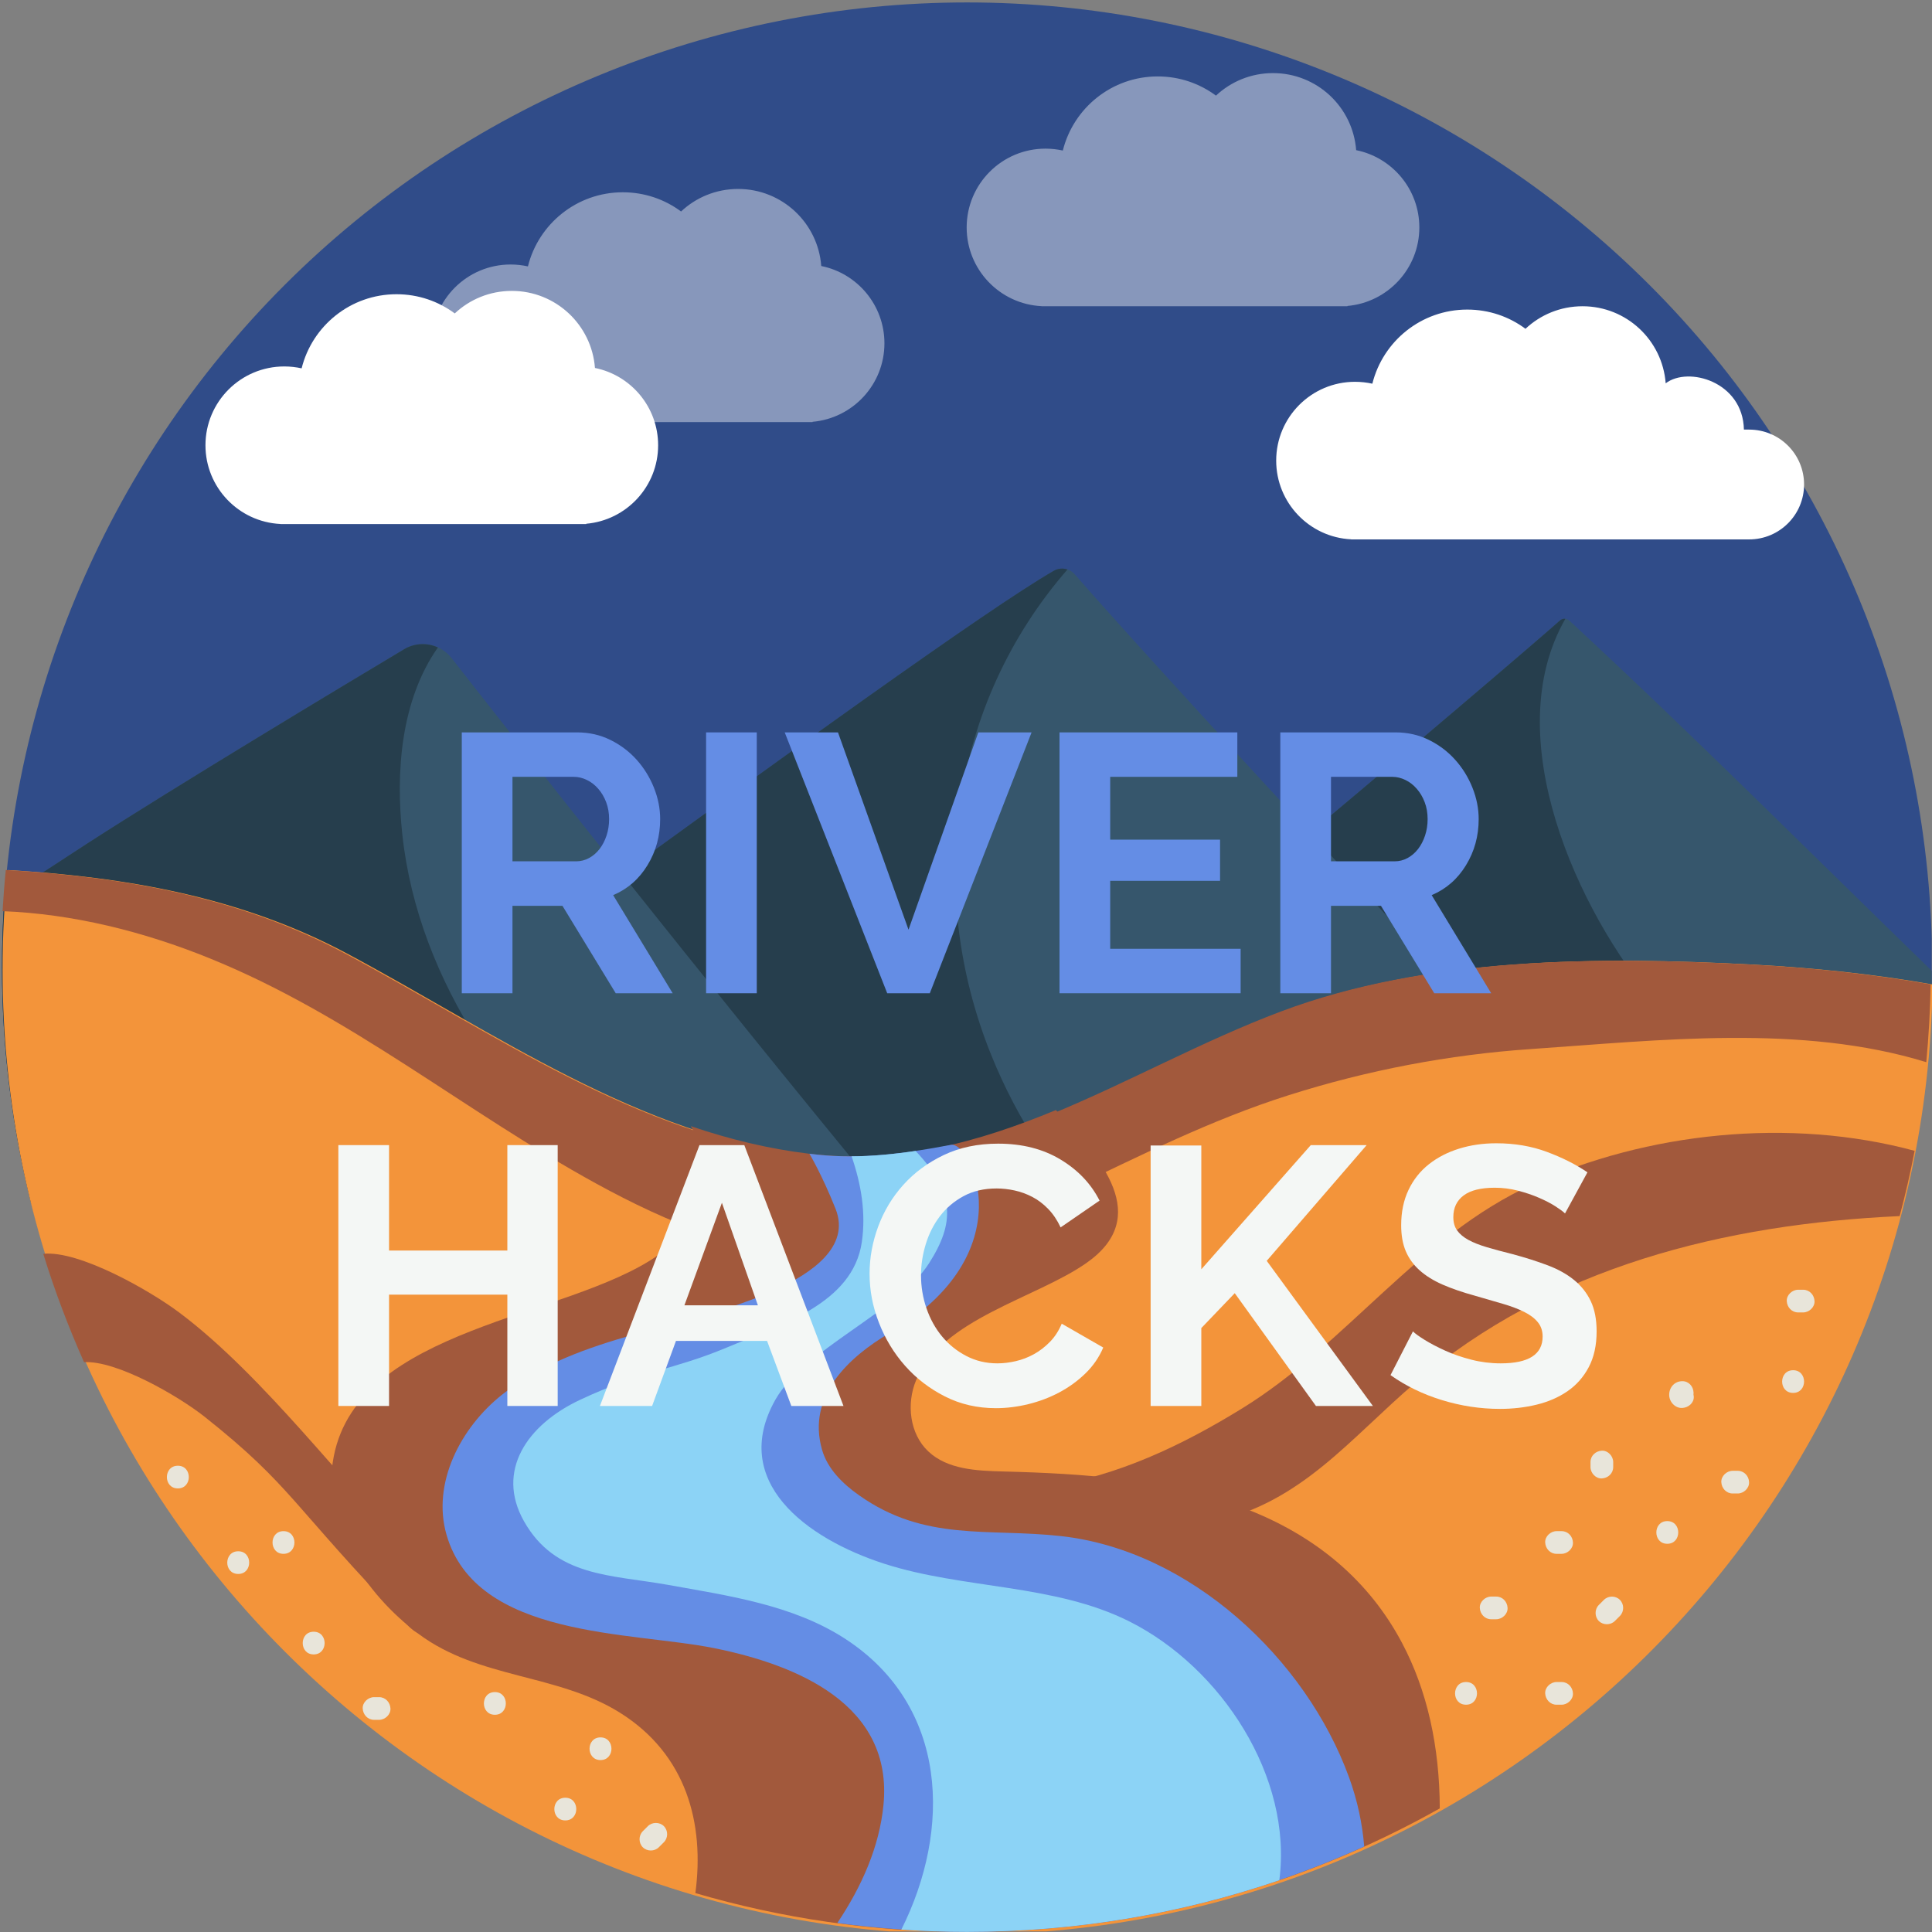 <svg xmlns="http://www.w3.org/2000/svg" xmlns:xlink="http://www.w3.org/1999/xlink" width="1400" zoomAndPan="magnify" viewBox="0 0 1050 1050" height="1400" preserveAspectRatio="xMidYMid meet" version="1.0"><rect x="0" y="0" width="1050" height="1050" fill="#808080" stroke="none"/><defs><g/><clipPath id="id1"><path d="M 1 1.156 L 1049.852 1.156 L 1049.852 1049.656 L 1 1049.656 Z M 1 1.156 " clip-rule="nonzero"/></clipPath><clipPath id="id2"><path d="M 460 336 L 1049.852 336 L 1049.852 655.348 L 460 655.348 Z M 460 336 " clip-rule="nonzero"/></clipPath><clipPath id="id3"><path d="M 1.23 472.223 L 1050 472.223 L 1050 1049.656 L 1.23 1049.656 Z M 1.23 472.223 " clip-rule="nonzero"/></clipPath><clipPath id="id4"><path d="M 180 603 L 783 603 L 783 1049.656 L 180 1049.656 Z M 180 603 " clip-rule="nonzero"/></clipPath><clipPath id="id5"><path d="M 240 622 L 742 622 L 742 1049.656 L 240 1049.656 Z M 240 622 " clip-rule="nonzero"/></clipPath><clipPath id="id6"><path d="M 278 625 L 697 625 L 697 1049.656 L 278 1049.656 Z M 278 625 " clip-rule="nonzero"/></clipPath></defs><g clip-path="url(#id1)"><path fill="rgb(18.819%, 29.799%, 53.729%)" d="M 1050.094 525.613 C 1050.094 534.191 1049.887 542.766 1049.465 551.34 C 1049.043 559.906 1048.414 568.465 1047.57 577 C 1046.73 585.539 1045.68 594.051 1044.418 602.543 C 1043.16 611.027 1041.695 619.48 1040.02 627.895 C 1038.344 636.312 1036.461 644.68 1034.379 653.004 C 1032.289 661.328 1030.004 669.594 1027.512 677.805 C 1025.02 686.016 1022.328 694.16 1019.434 702.238 C 1016.543 710.316 1013.457 718.32 1010.172 726.25 C 1006.887 734.176 1003.41 742.016 999.738 749.773 C 996.066 757.531 992.207 765.191 988.16 772.762 C 984.117 780.324 979.887 787.789 975.473 795.152 C 971.059 802.508 966.469 809.754 961.699 816.891 C 956.93 824.023 951.992 831.039 946.875 837.934 C 941.762 844.82 936.484 851.586 931.039 858.219 C 925.594 864.852 919.984 871.344 914.219 877.703 C 908.457 884.059 902.539 890.273 896.469 896.34 C 890.398 902.406 884.184 908.32 877.824 914.082 C 871.465 919.844 864.969 925.449 858.332 930.895 C 851.695 936.336 844.93 941.613 838.035 946.723 C 831.141 951.836 824.121 956.773 816.984 961.543 C 809.848 966.309 802.598 970.898 795.238 975.309 C 787.871 979.719 780.406 983.949 772.836 987.996 C 765.266 992.039 757.598 995.895 749.84 999.566 C 742.082 1003.234 734.234 1006.711 726.305 1009.992 C 718.371 1013.277 710.367 1016.359 702.285 1019.254 C 694.199 1022.145 686.055 1024.836 677.84 1027.324 C 669.625 1029.816 661.355 1032.102 653.027 1034.188 C 644.703 1036.273 636.328 1038.152 627.91 1039.828 C 619.492 1041.5 611.031 1042.969 602.543 1044.227 C 594.051 1045.484 585.535 1046.535 576.992 1047.375 C 568.449 1048.215 559.891 1048.848 551.32 1049.27 C 542.742 1049.691 534.164 1049.898 525.582 1049.898 C 516.996 1049.898 508.418 1049.691 499.844 1049.27 C 491.273 1048.848 482.711 1048.215 474.172 1047.375 C 465.625 1046.535 457.109 1045.484 448.621 1044.227 C 440.125 1042.969 431.672 1041.5 423.254 1039.828 C 414.836 1038.152 406.461 1036.273 398.133 1034.188 C 389.805 1032.102 381.535 1029.816 373.32 1027.324 C 365.109 1024.836 356.957 1022.145 348.875 1019.254 C 340.793 1016.359 332.789 1013.277 324.859 1009.992 C 316.926 1006.711 309.082 1003.234 301.32 999.566 C 293.559 995.895 285.895 992.039 278.324 987.992 C 270.754 983.949 263.289 979.719 255.926 975.309 C 248.562 970.898 241.312 966.309 234.176 961.543 C 227.039 956.773 220.023 951.836 213.129 946.723 C 206.23 941.613 199.465 936.336 192.832 930.895 C 186.195 925.449 179.695 919.844 173.336 914.082 C 166.977 908.32 160.762 902.406 154.691 896.34 C 148.621 890.273 142.703 884.059 136.938 877.703 C 131.176 871.344 125.57 864.852 120.125 858.219 C 114.68 851.586 109.398 844.82 104.285 837.934 C 99.172 831.039 94.23 824.023 89.461 816.891 C 84.691 809.754 80.102 802.508 75.688 795.152 C 71.273 787.789 67.043 780.324 63 772.762 C 58.949 765.191 55.094 757.531 51.426 749.773 C 47.754 742.016 44.277 734.176 40.992 726.25 C 37.707 718.32 34.617 710.316 31.727 702.238 C 28.832 694.16 26.145 686.016 23.648 677.805 C 21.16 669.594 18.871 661.328 16.781 653.004 C 14.699 644.68 12.816 636.312 11.145 627.895 C 9.469 619.48 8.004 611.027 6.742 602.543 C 5.48 594.051 4.43 585.539 3.59 577 C 2.75 568.465 2.117 559.906 1.695 551.34 C 1.273 542.766 1.066 534.191 1.066 525.613 C 1.066 517.031 1.273 508.457 1.695 499.887 C 2.117 491.316 2.75 482.762 3.59 474.219 C 4.43 465.684 5.48 457.168 6.742 448.684 C 8.004 440.195 9.469 431.742 11.145 423.328 C 12.816 414.914 14.699 406.543 16.781 398.219 C 18.871 389.895 21.16 381.629 23.648 373.418 C 26.145 365.207 28.832 357.062 31.727 348.984 C 34.617 340.902 37.707 332.902 40.992 324.973 C 44.277 317.047 47.754 309.207 51.426 301.449 C 55.094 293.691 58.949 286.027 63 278.465 C 67.043 270.895 71.273 263.434 75.688 256.074 C 80.102 248.711 84.691 241.465 89.461 234.332 C 94.23 227.199 99.172 220.188 104.285 213.293 C 109.398 206.398 114.68 199.637 120.125 193.004 C 125.57 186.375 131.176 179.875 136.938 173.52 C 142.703 167.164 148.621 160.949 154.691 154.883 C 160.762 148.816 166.977 142.898 173.336 137.137 C 179.695 131.375 186.195 125.773 192.832 120.332 C 199.465 114.887 206.23 109.609 213.129 104.496 C 220.023 99.387 227.039 94.449 234.176 89.68 C 241.312 84.914 248.562 80.324 255.926 75.914 C 263.289 71.5 270.754 67.273 278.324 63.23 C 285.895 59.184 293.559 55.328 301.32 51.66 C 309.082 47.992 316.926 44.516 324.859 41.23 C 332.789 37.949 340.793 34.859 348.875 31.969 C 356.957 29.078 365.109 26.391 373.32 23.898 C 381.535 21.406 389.805 19.117 398.133 17.031 C 406.461 14.949 414.836 13.07 423.254 11.395 C 431.672 9.723 440.125 8.258 448.621 6.996 C 457.109 5.734 465.625 4.688 474.172 3.844 C 482.711 3.004 491.273 2.375 499.844 1.953 C 508.418 1.531 516.996 1.32 525.582 1.32 C 534.164 1.32 542.742 1.531 551.32 1.953 C 559.891 2.375 568.449 3.004 576.992 3.844 C 585.535 4.688 594.051 5.734 602.543 6.996 C 611.031 8.258 619.492 9.723 627.91 11.395 C 636.328 13.07 644.703 14.949 653.027 17.031 C 661.355 19.117 669.625 21.406 677.84 23.898 C 686.055 26.391 694.199 29.078 702.285 31.969 C 710.367 34.859 718.371 37.949 726.305 41.23 C 734.234 44.516 742.082 47.992 749.84 51.66 C 757.598 55.328 765.266 59.184 772.836 63.23 C 780.406 67.273 787.871 71.5 795.238 75.914 C 802.598 80.324 809.848 84.914 816.984 89.68 C 824.121 94.449 831.141 99.387 838.035 104.496 C 844.93 109.609 851.695 114.887 858.332 120.332 C 864.969 125.773 871.465 131.375 877.824 137.137 C 884.184 142.898 890.398 148.816 896.469 154.883 C 902.539 160.949 908.457 167.164 914.219 173.52 C 919.984 179.875 925.594 186.375 931.039 193.004 C 936.484 199.637 941.762 206.398 946.875 213.293 C 951.992 220.188 956.93 227.199 961.699 234.332 C 966.469 241.465 971.059 248.711 975.473 256.074 C 979.887 263.434 984.117 270.895 988.164 278.465 C 992.207 286.027 996.066 293.691 999.738 301.449 C 1003.41 309.207 1006.887 317.047 1010.172 324.973 C 1013.457 332.902 1016.543 340.902 1019.434 348.984 C 1022.328 357.062 1025.02 365.207 1027.512 373.418 C 1030.004 381.629 1032.289 389.895 1034.379 398.219 C 1036.461 406.543 1038.344 414.914 1040.02 423.328 C 1041.695 431.742 1043.16 440.195 1044.418 448.684 C 1045.68 457.168 1046.73 465.684 1047.57 474.219 C 1048.41 482.762 1049.043 491.316 1049.465 499.887 C 1049.887 508.457 1050.094 517.031 1050.094 525.613 Z M 1050.094 525.613 " fill-opacity="1" fill-rule="nonzero"/></g><path fill="rgb(100%, 100%, 100%)" d="M 950.621 233.477 L 947.777 233.477 C 947.246 207.379 917.477 198.953 905.266 208.324 C 903.496 184.895 883.965 166.441 860.074 166.441 C 848.066 166.441 837.168 171.082 829.07 178.688 C 820.23 172.113 809.293 168.25 797.41 168.25 C 772.488 168.25 751.602 185.387 745.844 208.527 C 742.801 207.871 739.676 207.5 736.426 207.5 C 712.742 207.5 693.582 226.695 693.582 250.332 C 693.582 273.262 711.633 292.004 734.328 293.113 L 734.328 293.156 L 950.621 293.156 C 967.109 293.156 980.473 279.797 980.473 263.316 C 980.473 246.836 967.148 233.477 950.621 233.477 Z M 950.621 233.477 " fill-opacity="1" fill-rule="nonzero"/><g clip-path="url(#id2)"><path fill="rgb(21.179%, 33.73%, 42.349%)" d="M 1033.895 655.164 C 1044.258 614.391 1049.891 571.727 1050.055 527.789 C 984.469 464.125 919.996 399.348 852.887 337.285 C 851.449 335.93 849.227 335.93 847.75 337.242 C 829.246 353.973 543.016 597.824 460.773 655.203 L 1033.895 655.203 Z M 1033.895 655.164 " fill-opacity="1" fill-rule="nonzero"/></g><path fill="rgb(14.899%, 24.309%, 30.199%)" d="M 900.301 545.793 C 857.164 495.316 813.992 400.293 850.75 336.297 C 849.723 336.176 848.652 336.461 847.832 337.203 C 829.328 353.93 543.094 597.785 460.859 655.164 L 1033.977 655.164 C 1035.703 648.34 1037.266 641.438 1038.75 634.488 C 985.375 618.789 936.484 588.168 900.301 545.793 Z M 900.301 545.793 " fill-opacity="1" fill-rule="nonzero"/><path fill="rgb(21.179%, 33.73%, 42.349%)" d="M 912.059 666.094 C 861.523 614.555 641.414 377.895 584.133 312.172 C 581.254 308.84 576.445 308.062 572.66 310.281 C 500.582 351.836 119.652 637.695 70.68 666.094 Z M 912.059 666.094 " fill-opacity="1" fill-rule="nonzero"/><path fill="rgb(14.899%, 24.309%, 30.199%)" d="M 538.738 573.453 C 502.43 483.648 516.781 382.293 580.145 309.5 C 577.723 308.676 575.008 308.883 572.66 310.238 C 500.582 351.793 119.652 637.652 70.68 666.055 L 599.266 666.055 C 573.648 640.035 552.965 608.637 538.738 573.453 Z M 538.738 573.453 " fill-opacity="1" fill-rule="nonzero"/><path fill="rgb(21.179%, 33.73%, 42.349%)" d="M 482.734 653.809 C 380.676 530.09 278.207 399.594 245.434 357.672 C 239.266 349.777 228.207 347.723 219.57 352.863 C 184.332 373.945 96.012 427.051 47.488 458.371 C 32.52 468.07 17.551 477.977 2.422 487.633 C 1.516 500.172 1.066 512.828 1.066 525.57 C 1.066 569.797 6.574 612.746 16.895 653.766 L 482.734 653.766 Z M 482.734 653.809 " fill-opacity="1" fill-rule="nonzero"/><path fill="rgb(14.899%, 24.309%, 30.199%)" d="M 259.785 565.848 C 238.113 531.898 223.023 493.84 218.668 453.684 C 214.965 419.57 217.844 380.566 237.992 351.875 C 232.234 349.246 225.371 349.41 219.613 352.863 C 184.375 373.945 96.047 427.051 47.531 458.371 C 32.562 468.07 17.594 477.977 2.461 487.633 C 1.559 500.172 1.105 512.828 1.105 525.57 C 1.105 569.797 6.617 612.746 16.938 653.766 L 335.117 653.766 C 306.418 627.586 280.594 598.527 259.785 565.848 Z M 259.785 565.848 " fill-opacity="1" fill-rule="nonzero"/><g clip-path="url(#id3)"><path fill="rgb(95.29%, 58.04%, 22.749%)" d="M 953.219 524.258 C 869.625 519.855 776.367 519.941 697.129 549.738 C 612.18 581.715 535.695 639.957 440.258 628.531 C 347.328 617.352 269.117 561.25 188.652 518.254 C 130.875 487.391 68.051 476.617 4.188 472.836 C 2.34 490.676 1.395 508.762 1.395 527.094 C 1.395 816.652 236.223 1051.379 525.91 1051.379 C 812.922 1051.379 1046.066 820.926 1050.301 535.023 C 1018.105 529.352 985.5 525.984 953.219 524.258 Z M 953.219 524.258 " fill-opacity="1" fill-rule="nonzero"/></g><path fill="rgb(63.53%, 34.9%, 23.529%)" d="M 114.305 520.969 C 190.707 552 252.508 604.074 324.094 643.285 C 362.418 664.289 405.184 682.332 449.508 683.277 C 495.48 684.262 539.027 666.465 579.777 647.066 C 619.578 628.117 658.273 608.555 700.422 595.195 C 743.18 581.633 787.469 573.164 832.246 570.121 C 901.41 565.398 979.082 556.355 1046.891 577.273 C 1048.203 563.34 1049.027 549.246 1049.277 534.984 C 1017.078 529.352 984.469 525.941 952.191 524.254 C 868.594 519.855 775.336 519.938 696.102 549.738 C 611.148 581.715 534.668 639.957 439.23 628.531 C 346.301 617.348 268.094 561.246 187.621 518.254 C 129.852 487.387 67.02 476.617 3.164 472.836 C 2.383 480.234 1.844 487.672 1.395 495.195 C 39.512 496.676 77.957 506.172 114.305 520.969 Z M 114.305 520.969 " fill-opacity="1" fill-rule="nonzero"/><path fill="rgb(63.53%, 34.9%, 23.529%)" d="M 111.18 769.961 C 159.125 808.02 158.098 817.598 221.383 883.109 C 241.16 903.578 239.68 857.465 218.832 837.652 C 188.32 808.719 143.789 748.133 97.57 713.445 C 81.328 701.238 42.883 679.414 23.516 681.426 C 29.727 701.609 37.211 721.254 45.68 740.324 C 63.113 739.215 96.625 758.449 111.18 769.961 Z M 111.18 769.961 " fill-opacity="1" fill-rule="nonzero"/><path fill="rgb(63.53%, 34.9%, 23.529%)" d="M 659.34 827.133 C 707.492 816.445 733.48 782.004 769.211 751.465 C 843.102 688.332 937.512 665.277 1032.418 660.918 C 1035.539 649.242 1038.254 637.406 1040.555 625.445 C 972.672 607.074 894.957 615.418 832.617 643.82 C 771.309 671.77 731.836 730.418 675.133 765.395 C 642.48 785.535 607.121 802.387 568.879 808.02 C 553.91 810.238 539.641 808.512 524.84 807.898 C 566.082 829.391 612.422 837.57 659.34 827.133 Z M 659.34 827.133 " fill-opacity="1" fill-rule="nonzero"/><g clip-path="url(#id4)"><path fill="rgb(63.53%, 34.9%, 23.529%)" d="M 761.934 892.812 C 744.539 859.973 715.879 834.488 675.047 819.238 C 633.844 803.867 589.152 800.824 545.156 799.715 C 530.762 799.348 514.934 798.648 504.484 788.785 C 494.371 779.246 492.523 762.973 497.867 750.148 C 511.848 716.691 563.039 705.633 590.465 686.402 C 626.074 661.453 599.145 630.051 573.855 603.293 C 531.707 620.762 488.246 632.848 439.93 627.051 C 417.645 624.379 396.258 619.117 375.453 612.051 C 397.496 648.297 380.348 666.508 357.195 682.496 C 307.73 716.648 195.191 721.211 181.414 791.414 C 173.93 829.555 198.027 865.93 227.508 888.004 C 260.445 912.582 302.961 909.496 337.008 930.871 C 373.109 953.52 382.98 991.043 377.922 1028.859 C 424.758 1042.582 474.305 1049.941 525.582 1049.941 C 618.918 1049.941 706.547 1025.57 782.492 982.824 C 782.371 949.164 775.668 918.703 761.934 892.812 Z M 761.934 892.812 " fill-opacity="1" fill-rule="nonzero"/></g><g clip-path="url(#id5)"><path fill="rgb(39.22%, 55.289%, 89.799%)" d="M 733.152 965.891 C 709.633 901.32 646.758 842.711 576.812 834.859 C 536.891 830.379 502.758 838.105 466.781 812.582 C 457.938 806.336 449.715 798.277 446.758 787.879 C 438.406 758.781 461.188 737.57 483.391 724.539 C 557.488 681.141 527.762 620.184 516.863 622.199 C 485.82 628.078 463.121 630.09 439.887 627.008 C 439.887 627.008 446.672 638.27 454.113 656.973 C 462.34 677.684 440.793 692.074 421.633 700.867 C 373.727 722.898 315.176 724.418 272.777 758.043 C 250.164 776 234.703 806.211 242.641 833.992 C 258.797 890.551 342.887 886.566 388.367 895.773 C 433.145 904.852 485.488 926.309 480.145 980.973 C 477.926 1003.66 468.422 1025.117 455.059 1045.133 C 478.129 1048.215 501.691 1049.859 525.621 1049.859 C 602.555 1049.859 675.582 1033.297 741.418 1003.539 C 740.43 991.25 737.797 978.672 733.152 965.891 Z M 733.152 965.891 " fill-opacity="1" fill-rule="nonzero"/></g><g clip-path="url(#id6)"><path fill="rgb(54.9%, 82.75%, 96.469%)" d="M 613.781 881.219 C 572.867 860.672 523.648 863.754 480.473 849.82 C 437.996 836.09 396.387 805.02 421.426 760.672 C 436.68 733.625 488.203 712.664 504.855 686.648 C 518.922 664.656 519.207 648.383 497.621 625.531 C 484.996 627.379 473.645 628.406 462.832 628.445 C 468.016 643.492 470.688 659.191 468.387 675.016 C 463.488 708.594 424.141 720.102 394.781 732.434 C 366.164 744.434 349.383 744.805 315.461 760.672 C 286.266 774.316 269.449 799.473 284.703 826.641 C 301.852 857.137 331.949 855.777 362.953 861.328 C 395.605 867.203 430.758 872.137 459.176 890.551 C 515.629 927.129 517.066 994.453 489.852 1048.711 C 501.648 1049.531 513.613 1049.941 525.621 1049.941 C 585 1049.941 642.031 1040.035 695.281 1021.871 C 702.68 965.809 663.781 906.293 613.781 881.219 Z M 613.781 881.219 " fill-opacity="1" fill-rule="nonzero"/></g><path fill="rgb(100%, 100%, 100%)" d="M 771.379 123.613 C 771.379 102.855 756.617 85.555 737.043 81.609 C 735.273 58.18 715.746 39.727 691.855 39.727 C 679.848 39.727 668.953 44.371 660.852 51.973 C 652.008 45.398 641.074 41.535 629.191 41.535 C 604.273 41.535 583.383 58.672 577.625 81.816 C 574.586 81.156 571.457 80.785 568.211 80.785 C 544.527 80.785 525.363 99.98 525.363 123.613 C 525.363 146.547 543.414 165.289 566.113 166.398 L 566.113 166.441 L 732.316 166.441 L 732.316 166.277 C 754.191 164.344 771.379 145.973 771.379 123.613 Z M 771.379 123.613 " fill-opacity="0.42" fill-rule="nonzero"/><path fill="rgb(100%, 100%, 100%)" d="M 480.668 186.582 C 480.668 165.82 465.902 148.52 446.336 144.574 C 444.566 121.148 425.035 102.691 401.145 102.691 C 389.133 102.691 378.238 107.336 370.141 114.941 C 361.301 108.363 350.359 104.5 338.477 104.5 C 313.559 104.5 292.668 121.641 286.914 144.781 C 283.871 144.121 280.746 143.75 277.5 143.75 C 253.812 143.75 234.652 162.949 234.652 186.582 C 234.652 209.512 252.703 228.254 275.398 229.363 L 275.398 229.406 L 441.602 229.406 L 441.602 229.242 C 463.52 227.309 480.668 208.938 480.668 186.582 Z M 480.668 186.582 " fill-opacity="0.42" fill-rule="nonzero"/><path fill="rgb(100%, 100%, 100%)" d="M 357.68 241.984 C 357.68 221.23 342.918 203.926 323.344 199.977 C 321.578 176.551 302.043 158.098 278.156 158.098 C 266.148 158.098 255.254 162.742 247.152 170.344 C 238.309 163.766 227.371 159.906 215.488 159.906 C 190.574 159.906 169.684 177.043 163.93 200.184 C 160.883 199.527 157.758 199.156 154.512 199.156 C 130.828 199.156 111.664 218.352 111.664 241.984 C 111.664 264.922 129.715 283.664 152.414 284.773 L 152.414 284.812 L 318.617 284.812 L 318.617 284.648 C 340.531 282.719 357.68 264.344 357.68 241.984 Z M 357.68 241.984 " fill-opacity="1" fill-rule="nonzero"/><path fill="rgb(90.979%, 89.799%, 85.489%)" d="M 796.762 926.473 C 804.695 926.473 804.695 914.145 796.762 914.145 C 788.824 914.145 788.785 926.473 796.762 926.473 Z M 796.762 926.473 " fill-opacity="1" fill-rule="nonzero"/><path fill="rgb(90.979%, 89.799%, 85.489%)" d="M 848.695 914.145 C 847.789 914.145 846.887 914.145 845.941 914.145 C 842.73 914.145 839.609 916.98 839.773 920.309 C 839.938 923.637 842.488 926.473 845.941 926.473 C 846.844 926.473 847.75 926.473 848.695 926.473 C 851.902 926.473 855.027 923.637 854.863 920.309 C 854.742 916.98 852.191 914.145 848.695 914.145 Z M 848.695 914.145 " fill-opacity="1" fill-rule="nonzero"/><path fill="rgb(90.979%, 89.799%, 85.489%)" d="M 813.168 867.699 C 812.266 867.699 811.359 867.699 810.41 867.699 C 807.207 867.699 804.078 870.531 804.242 873.863 C 804.41 877.195 806.957 880.031 810.41 880.031 C 811.316 880.031 812.223 880.031 813.168 880.031 C 816.375 880.031 819.5 877.195 819.336 873.863 C 819.168 870.496 816.621 867.699 813.168 867.699 Z M 813.168 867.699 " fill-opacity="1" fill-rule="nonzero"/><path fill="rgb(90.979%, 89.799%, 85.489%)" d="M 871.68 869.508 C 870.777 870.41 869.871 871.316 868.926 872.262 C 866.582 874.605 866.582 878.629 868.926 880.977 C 871.27 883.316 875.297 883.316 877.641 880.977 C 878.547 880.07 879.453 879.164 880.398 878.219 C 882.738 875.879 882.738 871.848 880.398 869.508 C 878.055 867.125 874.066 867.125 871.68 869.508 Z M 871.68 869.508 " fill-opacity="1" fill-rule="nonzero"/><path fill="rgb(90.979%, 89.799%, 85.489%)" d="M 848.695 832.145 C 847.789 832.145 846.887 832.145 845.941 832.145 C 842.73 832.145 839.609 834.98 839.773 838.309 C 839.938 841.641 842.488 844.473 845.941 844.473 C 846.844 844.473 847.75 844.473 848.695 844.473 C 851.902 844.473 855.027 841.641 854.863 838.309 C 854.742 834.98 852.191 832.145 848.695 832.145 Z M 848.695 832.145 " fill-opacity="1" fill-rule="nonzero"/><path fill="rgb(90.979%, 89.799%, 85.489%)" d="M 906.137 839.012 C 914.074 839.012 914.074 826.68 906.137 826.68 C 898.203 826.68 898.203 839.012 906.137 839.012 Z M 906.137 839.012 " fill-opacity="1" fill-rule="nonzero"/><path fill="rgb(90.979%, 89.799%, 85.489%)" d="M 864.402 794.582 C 864.402 795.484 864.402 796.387 864.402 797.332 C 864.402 800.539 867.238 803.66 870.57 803.496 C 873.902 803.332 876.738 800.785 876.738 797.332 C 876.738 796.43 876.738 795.527 876.738 794.582 C 876.738 791.375 873.902 788.246 870.57 788.414 C 867.238 788.578 864.402 791.125 864.402 794.582 Z M 864.402 794.582 " fill-opacity="1" fill-rule="nonzero"/><path fill="rgb(90.979%, 89.799%, 85.489%)" d="M 944.418 799.348 C 943.516 799.348 942.613 799.348 941.668 799.348 C 938.457 799.348 935.332 802.184 935.496 805.512 C 935.66 808.844 938.211 811.676 941.668 811.676 C 942.57 811.676 943.473 811.676 944.418 811.676 C 947.629 811.676 950.75 808.844 950.586 805.512 C 950.465 802.184 947.875 799.348 944.418 799.348 Z M 944.418 799.348 " fill-opacity="1" fill-rule="nonzero"/><path fill="rgb(90.979%, 89.799%, 85.489%)" d="M 979.988 700.949 C 979.082 700.949 978.18 700.949 977.234 700.949 C 974.027 700.949 970.902 703.785 971.066 707.113 C 971.23 710.445 973.781 713.277 977.234 713.277 C 978.137 713.277 979.039 713.277 979.988 713.277 C 983.195 713.277 986.32 710.445 986.156 707.113 C 985.992 703.742 983.441 700.949 979.988 700.949 Z M 979.988 700.949 " fill-opacity="1" fill-rule="nonzero"/><path fill="rgb(90.979%, 89.799%, 85.489%)" d="M 914.281 750.641 C 910.168 750.641 907.207 753.93 907.168 757.957 C 907.082 761.781 910.414 765.48 914.359 765.191 C 917.57 764.988 920.695 762.52 920.531 759.023 C 920.406 755.859 917.816 752.617 914.359 752.859 C 914.73 752.902 915.102 752.945 915.434 753.023 C 916.336 753.559 917.238 754.094 918.145 754.629 C 920.242 757.301 919.871 759.809 917.074 762.152 C 916.047 762.438 915.02 762.727 913.949 762.973 C 914.031 762.973 914.156 762.973 914.238 762.973 C 917.445 762.973 920.57 760.133 920.406 756.805 C 920.281 753.438 917.734 750.598 914.281 750.641 Z M 914.281 750.641 " fill-opacity="1" fill-rule="nonzero"/><path fill="rgb(90.979%, 89.799%, 85.489%)" d="M 974.52 757.012 C 982.457 757.012 982.457 744.684 974.52 744.684 C 966.582 744.684 966.543 757.012 974.52 757.012 Z M 974.52 757.012 " fill-opacity="1" fill-rule="nonzero"/><path fill="rgb(90.979%, 89.799%, 85.489%)" d="M 96.664 808.922 C 104.602 808.922 104.602 796.594 96.664 796.594 C 88.73 796.594 88.691 808.922 96.664 808.922 Z M 96.664 808.922 " fill-opacity="1" fill-rule="nonzero"/><path fill="rgb(90.979%, 89.799%, 85.489%)" d="M 129.48 855.41 C 137.414 855.41 137.414 843.078 129.48 843.078 C 121.543 843.078 121.5 855.41 129.48 855.41 Z M 129.48 855.41 " fill-opacity="1" fill-rule="nonzero"/><path fill="rgb(90.979%, 89.799%, 85.489%)" d="M 170.477 899.141 C 178.41 899.141 178.41 886.809 170.477 886.809 C 162.539 886.809 162.539 899.141 170.477 899.141 Z M 170.477 899.141 " fill-opacity="1" fill-rule="nonzero"/><path fill="rgb(90.979%, 89.799%, 85.489%)" d="M 154.066 844.473 C 162.004 844.473 162.004 832.145 154.066 832.145 C 146.133 832.145 146.133 844.473 154.066 844.473 Z M 154.066 844.473 " fill-opacity="1" fill-rule="nonzero"/><path fill="rgb(90.979%, 89.799%, 85.489%)" d="M 206.043 922.363 C 205.141 922.363 204.234 922.363 203.289 922.363 C 200.082 922.363 196.953 925.199 197.121 928.527 C 197.285 931.855 199.832 934.695 203.289 934.695 C 204.195 934.695 205.098 934.695 206.043 934.695 C 209.25 934.695 212.375 931.855 212.211 928.527 C 212.047 925.199 209.496 922.363 206.043 922.363 Z M 206.043 922.363 " fill-opacity="1" fill-rule="nonzero"/><path fill="rgb(90.979%, 89.799%, 85.489%)" d="M 268.953 931.941 C 276.891 931.941 276.891 919.609 268.953 919.609 C 261.02 919.609 260.98 931.941 268.953 931.941 Z M 268.953 931.941 " fill-opacity="1" fill-rule="nonzero"/><path fill="rgb(90.979%, 89.799%, 85.489%)" d="M 307.238 989.355 C 315.176 989.355 315.176 977.027 307.238 977.027 C 299.301 977.027 299.262 989.355 307.238 989.355 Z M 307.238 989.355 " fill-opacity="1" fill-rule="nonzero"/><path fill="rgb(90.979%, 89.799%, 85.489%)" d="M 326.359 956.559 C 334.293 956.559 334.293 944.23 326.359 944.23 C 318.422 944.23 318.422 956.559 326.359 956.559 Z M 326.359 956.559 " fill-opacity="1" fill-rule="nonzero"/><path fill="rgb(90.979%, 89.799%, 85.489%)" d="M 352.098 992.484 C 351.195 993.387 350.289 994.289 349.344 995.238 C 347 997.578 347 1001.605 349.344 1003.949 C 351.688 1006.293 355.715 1006.293 358.062 1003.949 C 358.965 1003.043 359.867 1002.141 360.816 1001.195 C 363.16 998.855 363.16 994.824 360.816 992.484 C 358.473 990.141 354.441 990.141 352.098 992.484 Z M 352.098 992.484 " fill-opacity="1" fill-rule="nonzero"/><g fill="rgb(39.22%, 55.289%, 89.799%)" fill-opacity="1"><g transform="translate(236.191, 539.803)"><g><path d="M 14.781 0 L 14.781 -141.766 L 77.469 -141.766 C 83.988 -141.766 90.008 -140.398 95.531 -137.672 C 101.062 -134.941 105.82 -131.348 109.812 -126.891 C 113.812 -122.43 116.941 -117.375 119.203 -111.719 C 121.461 -106.062 122.594 -100.367 122.594 -94.641 C 122.594 -85.453 120.297 -77.098 115.703 -69.578 C 111.117 -62.055 104.898 -56.633 97.047 -53.312 L 129.391 0 L 98.438 0 L 69.484 -47.516 L 42.328 -47.516 L 42.328 0 Z M 42.328 -71.688 L 76.875 -71.688 C 79.406 -71.688 81.766 -72.285 83.953 -73.484 C 86.148 -74.68 88.047 -76.312 89.641 -78.375 C 91.242 -80.438 92.508 -82.863 93.438 -85.656 C 94.375 -88.457 94.844 -91.453 94.844 -94.641 C 94.844 -97.973 94.312 -101.035 93.25 -103.828 C 92.188 -106.617 90.754 -109.047 88.953 -111.109 C 87.16 -113.18 85.098 -114.781 82.766 -115.906 C 80.43 -117.039 78.066 -117.609 75.672 -117.609 L 42.328 -117.609 Z M 42.328 -71.688 "/></g></g></g><g fill="rgb(39.22%, 55.289%, 89.799%)" fill-opacity="1"><g transform="translate(368.966, 539.803)"><g><path d="M 14.781 0 L 14.781 -141.766 L 42.328 -141.766 L 42.328 0 Z M 14.781 0 "/></g></g></g><g fill="rgb(39.22%, 55.289%, 89.799%)" fill-opacity="1"><g transform="translate(426.069, 539.803)"><g><path d="M 29.359 -141.766 L 67.688 -34.547 L 105.625 -141.766 L 134.578 -141.766 L 79.266 0 L 56.109 0 L 0.406 -141.766 Z M 29.359 -141.766 "/></g></g></g><g fill="rgb(39.22%, 55.289%, 89.799%)" fill-opacity="1"><g transform="translate(561.04, 539.803)"><g><path d="M 113.219 -24.156 L 113.219 0 L 14.781 0 L 14.781 -141.766 L 111.422 -141.766 L 111.422 -117.609 L 42.328 -117.609 L 42.328 -83.469 L 102.031 -83.469 L 102.031 -61.094 L 42.328 -61.094 L 42.328 -24.156 Z M 113.219 -24.156 "/></g></g></g><g fill="rgb(39.22%, 55.289%, 89.799%)" fill-opacity="1"><g transform="translate(681.037, 539.803)"><g><path d="M 14.781 0 L 14.781 -141.766 L 77.469 -141.766 C 83.988 -141.766 90.008 -140.398 95.531 -137.672 C 101.062 -134.941 105.82 -131.348 109.812 -126.891 C 113.812 -122.43 116.941 -117.375 119.203 -111.719 C 121.461 -106.062 122.594 -100.367 122.594 -94.641 C 122.594 -85.453 120.297 -77.098 115.703 -69.578 C 111.117 -62.055 104.898 -56.633 97.047 -53.312 L 129.391 0 L 98.438 0 L 69.484 -47.516 L 42.328 -47.516 L 42.328 0 Z M 42.328 -71.688 L 76.875 -71.688 C 79.406 -71.688 81.766 -72.285 83.953 -73.484 C 86.148 -74.68 88.047 -76.312 89.641 -78.375 C 91.242 -80.438 92.508 -82.863 93.438 -85.656 C 94.375 -88.457 94.844 -91.453 94.844 -94.641 C 94.844 -97.973 94.312 -101.035 93.25 -103.828 C 92.188 -106.617 90.754 -109.047 88.953 -111.109 C 87.16 -113.18 85.098 -114.781 82.766 -115.906 C 80.43 -117.039 78.066 -117.609 75.672 -117.609 L 42.328 -117.609 Z M 42.328 -71.688 "/></g></g></g><g fill="rgb(95.689%, 96.86%, 96.078%)" fill-opacity="1"><g transform="translate(169.107, 764.111)"><g><path d="M 133.984 -141.766 L 133.984 0 L 106.625 0 L 106.625 -60.5 L 42.328 -60.5 L 42.328 0 L 14.781 0 L 14.781 -141.766 L 42.328 -141.766 L 42.328 -84.469 L 106.625 -84.469 L 106.625 -141.766 Z M 133.984 -141.766 "/></g></g></g><g fill="rgb(95.689%, 96.86%, 96.078%)" fill-opacity="1"><g transform="translate(325.043, 764.111)"><g><path d="M 55.109 -141.766 L 79.469 -141.766 L 133.375 0 L 105.031 0 L 91.844 -35.344 L 42.328 -35.344 L 29.359 0 L 1 0 Z M 86.859 -54.703 L 67.297 -110.422 L 46.922 -54.703 Z M 86.859 -54.703 "/></g></g></g><g fill="rgb(95.689%, 96.86%, 96.078%)" fill-opacity="1"><g transform="translate(466.404, 764.111)"><g><path d="M 6.188 -71.875 C 6.188 -80.531 7.75 -89.082 10.875 -97.531 C 14.008 -105.988 18.57 -113.547 24.562 -120.203 C 30.551 -126.859 37.867 -132.25 46.516 -136.375 C 55.172 -140.5 65.023 -142.562 76.078 -142.562 C 89.117 -142.562 100.398 -139.695 109.922 -133.969 C 119.441 -128.25 126.531 -120.797 131.188 -111.609 L 110.016 -97.047 C 108.148 -101.035 105.883 -104.395 103.219 -107.125 C 100.562 -109.852 97.703 -112.016 94.641 -113.609 C 91.578 -115.211 88.379 -116.379 85.047 -117.109 C 81.723 -117.836 78.469 -118.203 75.281 -118.203 C 68.352 -118.203 62.328 -116.801 57.203 -114 C 52.078 -111.207 47.816 -107.582 44.422 -103.125 C 41.023 -98.664 38.461 -93.609 36.734 -87.953 C 35.004 -82.297 34.141 -76.672 34.141 -71.078 C 34.141 -64.828 35.141 -58.805 37.141 -53.016 C 39.141 -47.223 41.969 -42.129 45.625 -37.734 C 49.281 -33.348 53.672 -29.82 58.797 -27.156 C 63.922 -24.488 69.547 -23.156 75.672 -23.156 C 78.867 -23.156 82.195 -23.555 85.656 -24.359 C 89.113 -25.16 92.406 -26.426 95.531 -28.156 C 98.664 -29.883 101.562 -32.113 104.219 -34.844 C 106.883 -37.57 109.02 -40.863 110.625 -44.719 L 133.188 -31.75 C 130.914 -26.426 127.68 -21.734 123.484 -17.672 C 119.297 -13.609 114.57 -10.176 109.312 -7.375 C 104.062 -4.582 98.441 -2.453 92.453 -0.984 C 86.461 0.473 80.602 1.203 74.875 1.203 C 64.758 1.203 55.508 -0.926 47.125 -5.188 C 38.738 -9.445 31.516 -15.004 25.453 -21.859 C 19.398 -28.711 14.676 -36.5 11.281 -45.219 C 7.883 -53.938 6.188 -62.82 6.188 -71.875 Z M 6.188 -71.875 "/></g></g></g><g fill="rgb(95.689%, 96.86%, 96.078%)" fill-opacity="1"><g transform="translate(610.56, 764.111)"><g><path d="M 14.781 0 L 14.781 -141.562 L 42.328 -141.562 L 42.328 -74.281 L 101.828 -141.766 L 132.188 -141.766 L 77.875 -78.875 L 135.578 0 L 104.625 0 L 60.5 -61.297 L 42.328 -42.328 L 42.328 0 Z M 14.781 0 "/></g></g></g><g fill="rgb(95.689%, 96.86%, 96.078%)" fill-opacity="1"><g transform="translate(751.322, 764.111)"><g><path d="M 99.234 -104.625 C 98.305 -105.562 96.609 -106.828 94.141 -108.422 C 91.68 -110.016 88.688 -111.578 85.156 -113.109 C 81.633 -114.641 77.805 -115.938 73.672 -117 C 69.547 -118.07 65.352 -118.609 61.094 -118.609 C 53.508 -118.609 47.852 -117.207 44.125 -114.406 C 40.395 -111.613 38.531 -107.688 38.531 -102.625 C 38.531 -99.695 39.227 -97.27 40.625 -95.344 C 42.031 -93.414 44.062 -91.719 46.719 -90.25 C 49.383 -88.789 52.742 -87.461 56.797 -86.266 C 60.859 -85.066 65.555 -83.801 70.891 -82.469 C 77.805 -80.602 84.094 -78.602 89.75 -76.469 C 95.406 -74.344 100.195 -71.68 104.125 -68.484 C 108.051 -65.297 111.078 -61.469 113.203 -57 C 115.336 -52.539 116.406 -47.051 116.406 -40.531 C 116.406 -32.945 114.973 -26.457 112.109 -21.062 C 109.254 -15.676 105.395 -11.316 100.531 -7.984 C 95.676 -4.66 90.086 -2.234 83.766 -0.703 C 77.441 0.828 70.816 1.594 63.891 1.594 C 53.242 1.594 42.727 0 32.344 -3.188 C 21.957 -6.383 12.641 -10.91 4.391 -16.766 L 16.578 -40.531 C 17.773 -39.332 19.938 -37.77 23.062 -35.844 C 26.188 -33.914 29.879 -31.984 34.141 -30.047 C 38.398 -28.117 43.125 -26.488 48.312 -25.156 C 53.508 -23.82 58.836 -23.156 64.297 -23.156 C 79.473 -23.156 87.062 -28.016 87.062 -37.734 C 87.062 -40.797 86.191 -43.391 84.453 -45.516 C 82.723 -47.648 80.258 -49.516 77.062 -51.109 C 73.875 -52.711 70.016 -54.176 65.484 -55.5 C 60.961 -56.832 55.906 -58.301 50.312 -59.906 C 43.531 -61.77 37.641 -63.797 32.641 -65.984 C 27.648 -68.18 23.488 -70.773 20.156 -73.766 C 16.832 -76.766 14.336 -80.227 12.672 -84.156 C 11.016 -88.082 10.188 -92.773 10.188 -98.234 C 10.188 -105.422 11.516 -111.812 14.172 -117.406 C 16.836 -123 20.531 -127.656 25.25 -131.375 C 29.977 -135.102 35.469 -137.93 41.719 -139.859 C 47.977 -141.797 54.703 -142.766 61.891 -142.766 C 71.879 -142.766 81.066 -141.195 89.453 -138.062 C 97.836 -134.938 105.16 -131.242 111.422 -126.984 Z M 99.234 -104.625 "/></g></g></g></svg>